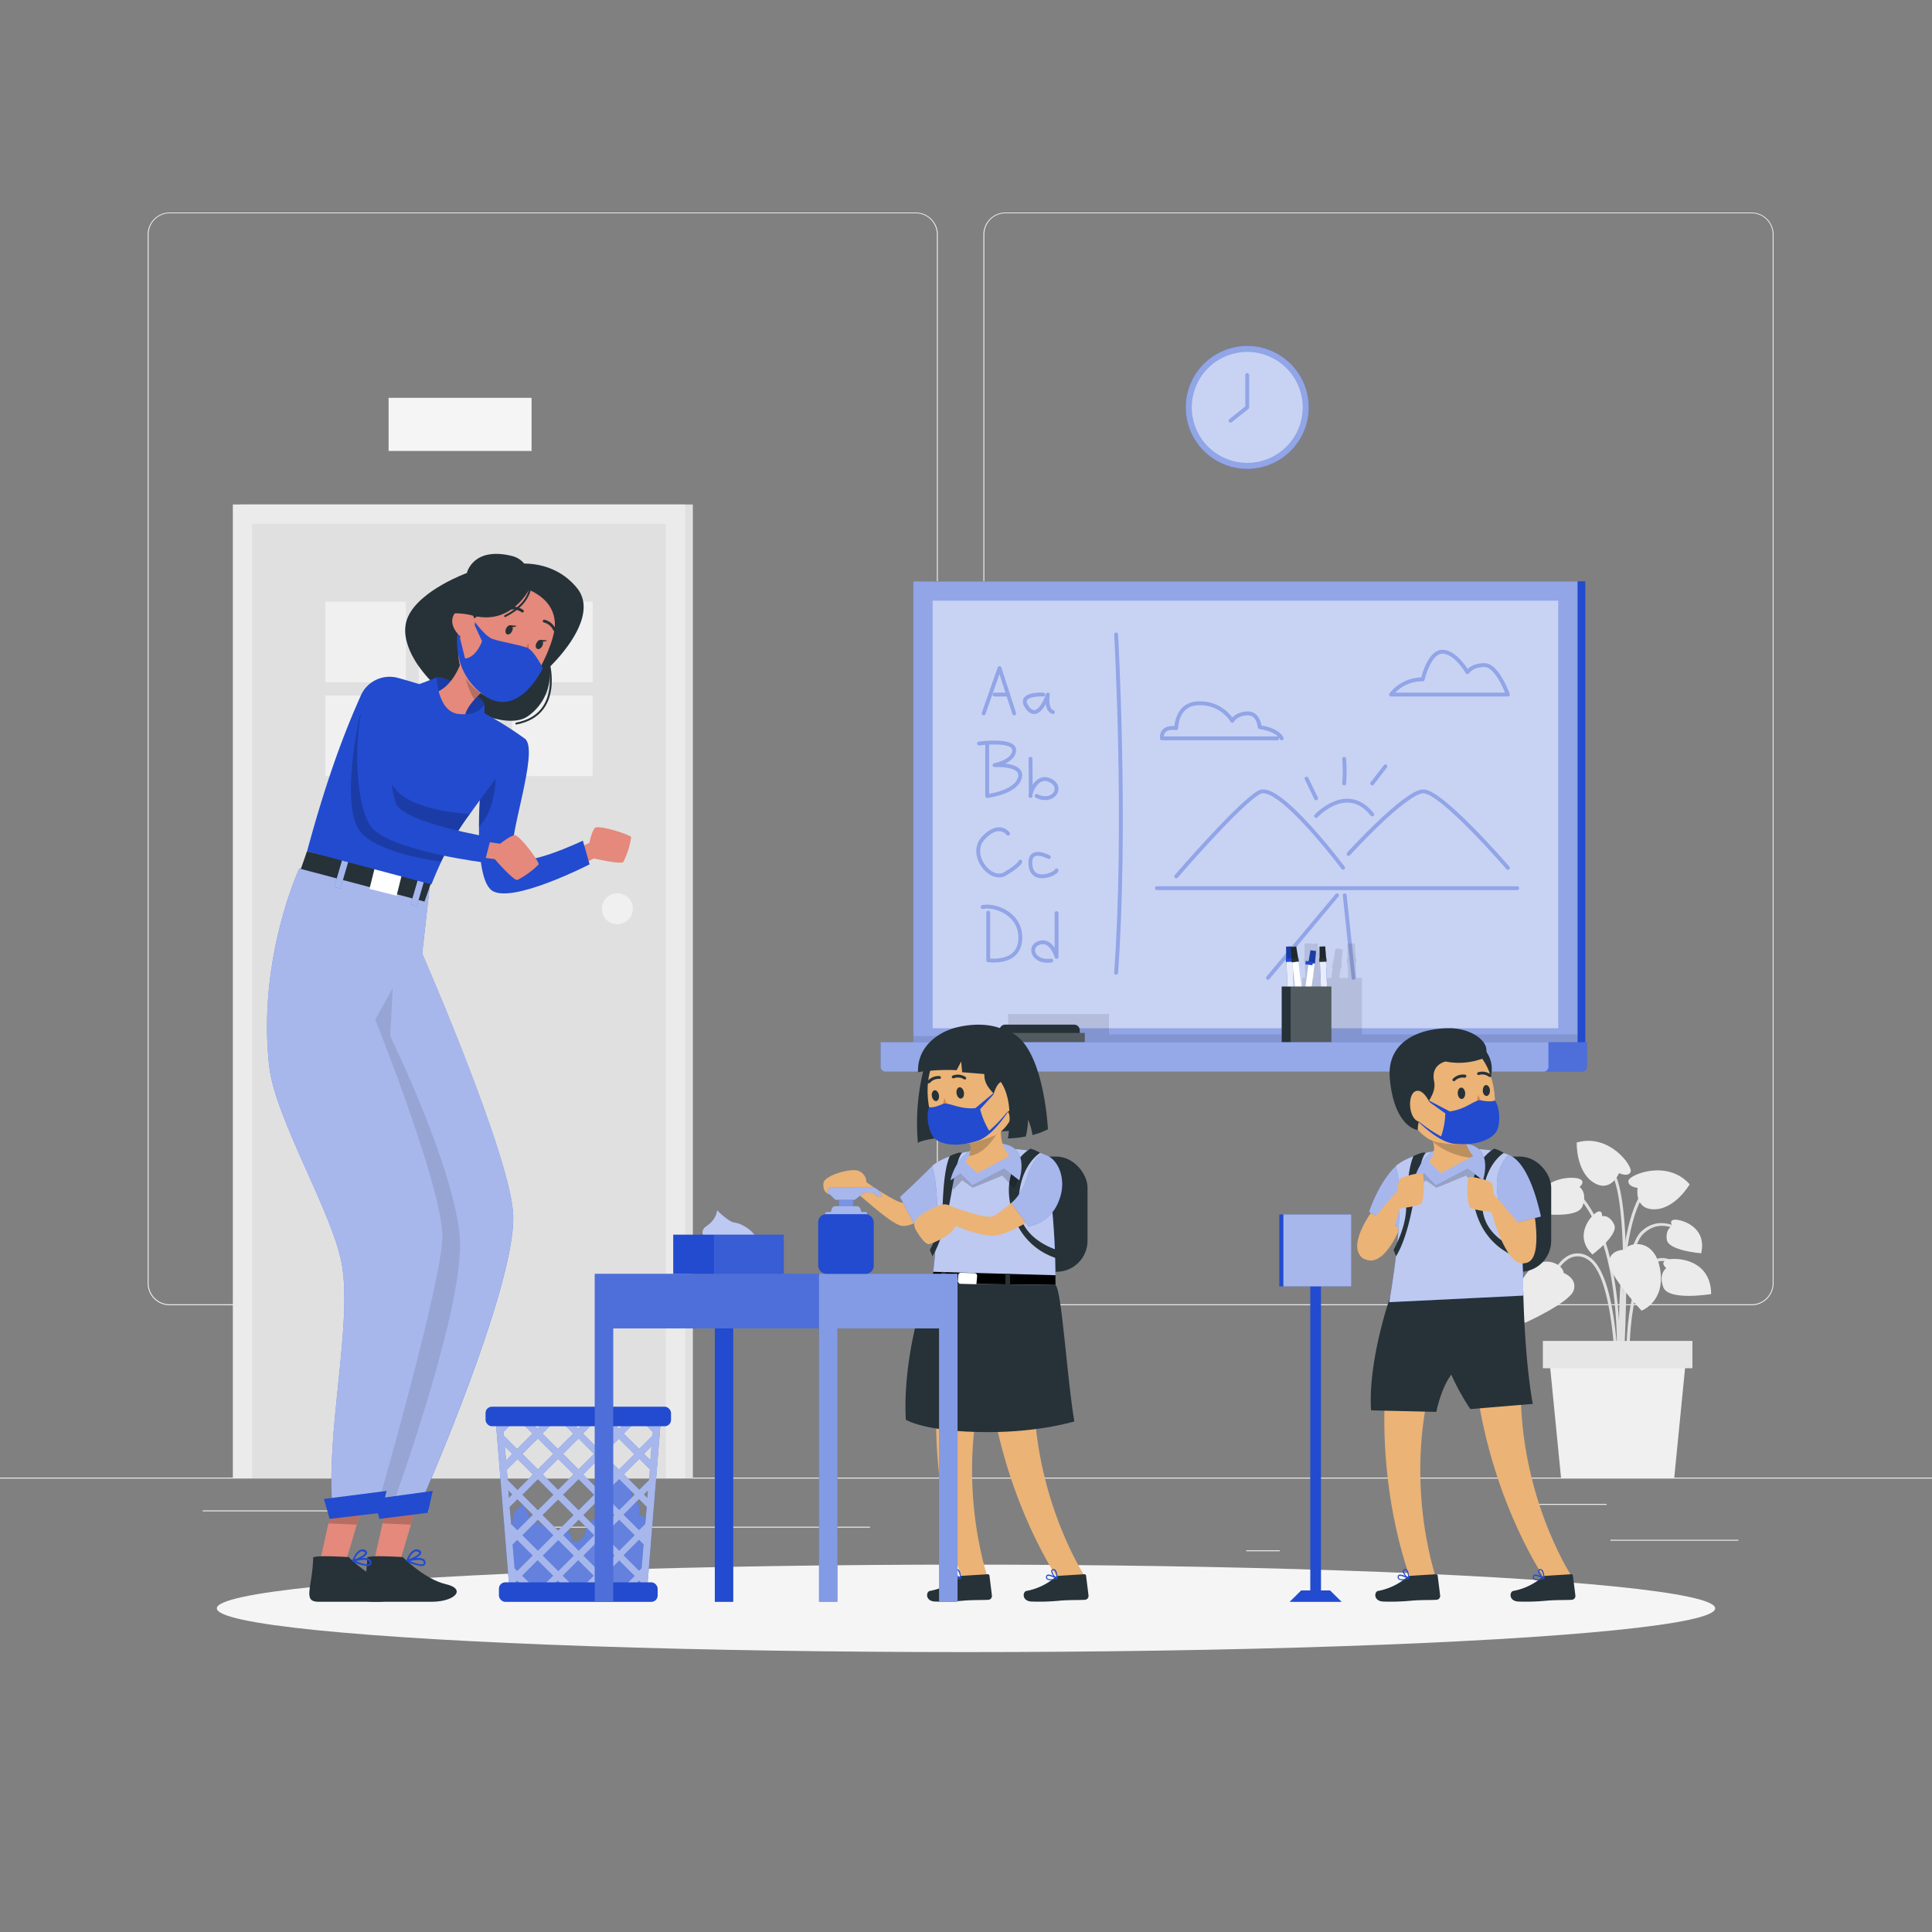 <svg xmlns="http://www.w3.org/2000/svg" xmlns:xlink="http://www.w3.org/1999/xlink" viewBox="0 0 500 500"><rect x="0" y="0" width="500" height="500" fill="#808080" stroke="none"/><defs><clipPath id="freepik--clip-path--inject-2"><path d="M152.59,223.69s-20.21,10.39-25.31,6.76c-2.78-2-3.37-10-3.32-16.9,0-5.67.5-10.53.5-10.53l4.52-4.7,6.87-7.13c3.93,2.94-4.93,26.79-3,30.42s18-4.05,18-4.05Z" style="fill:#224BCF"></path></clipPath></defs><g id="freepik--background-complete--inject-2"><rect y="382.4" width="500" height="0.25" style="fill:#ebebeb"></rect><rect x="416.78" y="398.49" width="33.12" height="0.25" style="fill:#ebebeb"></rect><rect x="322.53" y="401.21" width="8.69" height="0.25" style="fill:#ebebeb"></rect><rect x="396.59" y="389.21" width="19.19" height="0.25" style="fill:#ebebeb"></rect><rect x="52.46" y="390.89" width="43.19" height="0.25" style="fill:#ebebeb"></rect><rect x="104.56" y="390.89" width="6.33" height="0.25" style="fill:#ebebeb"></rect><rect x="131.47" y="395.11" width="93.68" height="0.25" style="fill:#ebebeb"></rect><path d="M237,337.8H43.91a5.71,5.71,0,0,1-5.7-5.71V60.66A5.71,5.71,0,0,1,43.91,55H237a5.71,5.71,0,0,1,5.71,5.71V332.09A5.71,5.71,0,0,1,237,337.8ZM43.91,55.2a5.46,5.46,0,0,0-5.45,5.46V332.09a5.46,5.46,0,0,0,5.45,5.46H237a5.47,5.47,0,0,0,5.46-5.46V60.66A5.47,5.47,0,0,0,237,55.2Z" style="fill:#ebebeb"></path><path d="M453.31,337.8H260.21a5.72,5.72,0,0,1-5.71-5.71V60.66A5.72,5.72,0,0,1,260.21,55h193.1A5.71,5.71,0,0,1,459,60.66V332.09A5.71,5.71,0,0,1,453.31,337.8ZM260.21,55.2a5.47,5.47,0,0,0-5.46,5.46V332.09a5.47,5.47,0,0,0,5.46,5.46h193.1a5.47,5.47,0,0,0,5.46-5.46V60.66a5.47,5.47,0,0,0-5.46-5.46Z" style="fill:#ebebeb"></path><rect x="100.57" y="102.96" width="37" height="13.75" style="fill:#f5f5f5"></rect><path d="M419.28,354.55c0-.3,1-30.4,5.93-35.16s10.22-.17,10.45,0l.49-.59c-.06-.05-6.23-5.09-11.48,0s-6.12,34.43-6.16,35.69Z" style="fill:#e0e0e0"></path><path d="M418.86,360.46c0-.36,3.35-36.13-9.72-51.12l-.58.5c12.85,14.75,9.57,50.19,9.54,50.55Z" style="fill:#e0e0e0"></path><path d="M419.34,356.68l.77-.05c0-.41-2.56-40.67,7-49.48l-.51-.57C416.76,315.64,419.23,355,419.34,356.68Z" style="fill:#e0e0e0"></path><path d="M418.1,356.66h.76c0-1.11-.31-27.19-7.72-31.44a5.25,5.25,0,0,0-4.8-.47c-4.48,1.85-6.7,9.83-6.79,10.17l.74.2c0-.08,2.21-7.95,6.34-9.66a4.51,4.51,0,0,1,4.12.42C417.79,329.9,418.09,356.39,418.1,356.66Z" style="fill:#e0e0e0"></path><path d="M421,356.68l.77-.05c0-.2-1.12-20.61,4.39-27.8,1.33-1.75,2.78-2.58,4.31-2.47,3.61.25,6.64,5.53,6.67,5.59l.66-.38c-.13-.23-3.25-5.69-7.27-6-1.8-.13-3.48.8-5,2.76C419.85,335.78,420.93,355.83,421,356.68Z" style="fill:#e0e0e0"></path><path d="M419.77,359.45c.15-2,3.6-48.58-2.47-56.79l-.61.45c5.9,8,2.36,55.8,2.32,56.28Z" style="fill:#e0e0e0"></path><path d="M404.69,329.46s3.64,1.35,2.56,4.52-12.6,8.38-12.6,8.38-4.83-4.42-.4-11.61S404.59,327.2,404.69,329.46Z" style="fill:#ebebeb"></path><path d="M420.52,323.43s-3.87-.16-4.1,3.18,8.41,12.59,8.41,12.59,6.15-2.22,4.83-10.57S421.49,321.37,420.52,323.43Z" style="fill:#ebebeb"></path><path d="M423.81,307.43s-2.59-.28-2.38-1.85,10.05-5.63,15.86.92c0,0-3.72,6.39-9.09,6.47S423.81,307.43,423.81,307.43Z" style="fill:#ebebeb"></path><path d="M419,303.6s2.34,1.14,3-.31-5.56-10.1-13.95-7.6c0,0-.23,7.38,4.29,10.3S419,303.6,419,303.6Z" style="fill:#ebebeb"></path><path d="M431.23,328.19s-1.78-1.44.14-2.14,11.38-.51,11.48,8.85c0,0-11,1.83-12.37-1.73S431.23,328.19,431.23,328.19Z" style="fill:#ebebeb"></path><path d="M408.79,307.19s1.78-1.44-.14-2.14-11.38-.5-11.48,8.86c0,0,11,1.83,12.37-1.74S408.79,307.19,408.79,307.19Z" style="fill:#ebebeb"></path><path d="M414.61,314.73s.15-1.75-1.26-1.06-6.34,6-1.23,11c0,0,6.87-5.09,5.63-7.74S414.61,314.73,414.61,314.73Z" style="fill:#ebebeb"></path><path d="M432.83,317.23s-1.07-1.4.49-1.57,8.57,1.69,6.94,8.69c0,0-8.53-.65-8.9-3.55S432.83,317.23,432.83,317.23Z" style="fill:#ebebeb"></path><polygon points="404.01 382.61 433.28 382.61 436.44 350.56 400.85 350.56 404.01 382.61" style="fill:#f0f0f0"></polygon><rect x="399.29" y="347.02" width="38.71" height="7.07" transform="translate(837.29 701.12) rotate(180)" style="fill:#e6e6e6"></rect><rect x="62.26" y="130.56" width="117.05" height="252.04" style="fill:#e0e0e0"></rect><rect x="60.26" y="130.56" width="117.05" height="252.04" style="fill:#ebebeb"></rect><rect x="65.26" y="135.56" width="107.05" height="247.04" style="fill:#e0e0e0"></rect><rect x="84.19" y="155.72" width="20.86" height="20.86" style="fill:#f0f0f0"></rect><rect x="108.35" y="155.72" width="20.86" height="20.86" style="fill:#f0f0f0"></rect><rect x="132.52" y="155.72" width="20.86" height="20.86" style="fill:#f0f0f0"></rect><rect x="84.19" y="179.98" width="20.86" height="20.86" style="fill:#f0f0f0"></rect><rect x="108.35" y="179.98" width="20.86" height="20.86" style="fill:#f0f0f0"></rect><rect x="132.52" y="179.98" width="20.86" height="20.86" style="fill:#f0f0f0"></rect><path d="M163.78,235.19a4,4,0,1,1-4-4A4,4,0,0,1,163.78,235.19Z" style="fill:#f0f0f0"></path></g><g id="freepik--Shadow--inject-2"><ellipse id="freepik--path--inject-2" cx="250" cy="416.24" rx="193.89" ry="11.32" style="fill:#f5f5f5"></ellipse></g><g id="freepik--white-board--inject-2"><circle cx="322.78" cy="105.43" r="15.92" transform="translate(-15.77 131.55) rotate(-22.5)" style="fill:#224BCF"></circle><circle cx="322.78" cy="105.43" r="15.92" transform="translate(-15.77 131.55) rotate(-22.5)" style="fill:#fff;opacity:0.5"></circle><path d="M318.47,109.37a.5.5,0,0,1-.4-.19.5.5,0,0,1,.08-.7l4.13-3.29V97.05a.51.51,0,0,1,.5-.5.5.5,0,0,1,.5.5v8.38a.53.53,0,0,1-.18.39l-4.32,3.44A.47.47,0,0,1,318.47,109.37Z" style="fill:#224BCF"></path><circle cx="322.78" cy="105.43" r="14.35" transform="translate(-15.77 131.55) rotate(-22.5)" style="fill:#fff;opacity:0.5"></circle><rect x="238.37" y="150.45" width="171.9" height="123.45" style="fill:#224BCF"></rect><rect x="236.37" y="150.45" width="171.91" height="123.45" style="fill:#224BCF"></rect><rect x="236.37" y="150.45" width="171.9" height="123.45" style="fill:#fff;opacity:0.5"></rect><polyline points="254.56 184.63 258.68 172.9 262.47 184.63" style="fill:none;stroke:#224BCF;stroke-linecap:round;stroke-linejoin:round"></polyline><line x1="257.39" y1="179.75" x2="260.89" y2="179.75" style="fill:none;stroke:#224BCF;stroke-linecap:round;stroke-linejoin:round"></line><path d="M270,179.75s-7-.39-4.09,3.43,5.28-3.44,5.28-3.44-.66,3.95,1.31,4.55" style="fill:none;stroke:#224BCF;stroke-linecap:round;stroke-linejoin:round"></path><path d="M255.48,192.41V206s7.26-.79,8.44-4.62-6.53-3.35-6.53-3.35,5.08-1,5.08-3.91-9.1-1.7-9.1-1.7" style="fill:none;stroke:#224BCF;stroke-linecap:round;stroke-linejoin:round"></path><path d="M266.69,196.38s.13,10.27,0,9.61,1.58-5.8,5.15-4,.65,6.13-3.57,4" style="fill:none;stroke:#224BCF;stroke-linecap:round;stroke-linejoin:round"></path><path d="M260.89,215.75s-2.24-3.17-6.33,1.05,1.71,11.61,5.54,9.36,3.95-3.16,3.95-3.16" style="fill:none;stroke:#224BCF;stroke-linecap:round;stroke-linejoin:round"></path><path d="M271.44,221.81s-5.29-2.9-4.75,2.11,6.77,2.11,6.75,1.32" style="fill:none;stroke:#224BCF;stroke-linecap:round;stroke-linejoin:round"></path><path d="M255.75,236.19v12.32s8,1.26,8.3-5.47-6.85-9-9.75-8.3" style="fill:none;stroke:#224BCF;stroke-linecap:round;stroke-linejoin:round"></path><path d="M273.44,236.32v11.33s-1.22-4.61-4.38-3.68-1.71,5.31,3,4.63" style="fill:none;stroke:#224BCF;stroke-linecap:round;stroke-linejoin:round"></path><path d="M288.85,164.19s2.77,49,0,87.56" style="fill:none;stroke:#224BCF;stroke-linecap:round;stroke-linejoin:round"></path><line x1="299.4" y1="229.86" x2="392.65" y2="229.86" style="fill:none;stroke:#224BCF;stroke-linecap:round;stroke-linejoin:round"></line><path d="M304.41,226.8S321,207.54,326,205s21.59,19.58,21.59,19.58" style="fill:none;stroke:#224BCF;stroke-linecap:round;stroke-linejoin:round"></path><path d="M349,221s14.57-16,19.28-16.2,21.95,19.79,21.95,19.79" style="fill:none;stroke:#224BCF;stroke-linecap:round;stroke-linejoin:round"></path><path d="M340.6,211.18s8-8.66,14.53-.4" style="fill:none;stroke:#224BCF;stroke-linecap:round;stroke-linejoin:round"></path><line x1="340.6" y1="206.6" x2="338.13" y2="201.49" style="fill:none;stroke:#224BCF;stroke-linecap:round;stroke-linejoin:round"></line><path d="M347.87,202.74a40.64,40.64,0,0,0,0-6.36" style="fill:none;stroke:#224BCF;stroke-linecap:round;stroke-linejoin:round"></path><line x1="355.13" y1="202.74" x2="358.54" y2="198.33" style="fill:none;stroke:#224BCF;stroke-linecap:round;stroke-linejoin:round"></line><path d="M360,179.75h30.23s-2.69-7.59-6-7.62-4.46,1.82-4.46,1.82-3.05-5.28-6.49-5.28-5.08,7.15-5.08,7.15A10.19,10.19,0,0,0,360,179.75Z" style="fill:none;stroke:#224BCF;stroke-linecap:round;stroke-linejoin:round"></path><path d="M330.52,191.09H300.71s-.52-3.17,3.7-2.64c0,0,0-6.54,6.06-6.43a9.76,9.76,0,0,1,8.44,4.53s.89-1.78,3.87-1.92,3.23,3.56,3.23,3.56,4.51.52,5.69,2.9" style="fill:none;stroke:#224BCF;stroke-linecap:round;stroke-linejoin:round"></path><line x1="346.02" y1="231.7" x2="328.14" y2="253.07" style="fill:none;stroke:#224BCF;stroke-linecap:round;stroke-linejoin:round"></line><line x1="348.01" y1="231.7" x2="350.29" y2="253.07" style="fill:none;stroke:#224BCF;stroke-linecap:round;stroke-linejoin:round"></line><rect x="266.99" y="129.83" width="110.66" height="161.91" transform="translate(533.1 -111.54) rotate(90)" style="fill:#fff;opacity:0.5"></rect><path d="M352.47,267.71V253.07H351l-.15-3.87H351l0-1.15h-.12l-.29-3.91-1.88.08,0,3.92h-.12l0,1.16h.19l.15,3.79h-2.32l.31-2.36.18,0,.15-1.14-.12,0,.37-3.9-1.86-.24-.64,3.86h-.12l-.15,1.14.18,0-.34,2.63h-2.47l-.48-3.9.18,0L341.7,248l-.12,0-.62-3.87-1.47.18,0-.2-1.87.08,0,3.92h-.12l0,1.16h.19l.15,3.79h-.8v14.64H287v-5.28H260.9v5.72H236.37v5.75h171.9v-6.19Zm-12.56-14.64-.09-2.24.28,2.24Z" style="opacity:0.1;isolation:isolate"></path><rect x="257.39" y="267.33" width="23.34" height="4.77" style="fill:#263238"></rect><path d="M260.12,265.18H278a1.44,1.44,0,0,1,1.44,1.44v3.62a0,0,0,0,1,0,0H258.68a0,0,0,0,1,0,0v-3.62A1.44,1.44,0,0,1,260.12,265.18Z" style="fill:#263238"></path><rect x="257.39" y="267.33" width="23.34" height="4.77" style="fill:#fff;opacity:0.2"></rect><rect x="333.23" y="248" width="1.58" height="15.82" transform="translate(-10.18 13.87) rotate(-2.34)" style="fill:#224BCF"></rect><rect x="333.23" y="248" width="1.58" height="15.82" transform="translate(-10.18 13.87) rotate(-2.34)" style="fill:#fff;opacity:0.9"></rect><polygon points="332.84 244.99 332.86 248.25 334.55 248.18 334.3 244.93 332.84 244.99" style="fill:#224BCF"></polygon><polygon points="332.84 244.99 332.86 248.25 334.55 248.18 334.3 244.93 332.84 244.99" style="opacity:0.2;isolation:isolate"></polygon><rect x="332.78" y="248.01" width="1.87" height="0.9" transform="translate(-9.87 13.84) rotate(-2.34)" style="fill:#224BCF"></rect><rect x="337.66" y="248.99" width="1.58" height="15.82" transform="translate(36.17 -41.72) rotate(7.45)" style="fill:#fff"></rect><polygon points="339.15 245.93 338.61 249.16 340.29 249.38 340.6 246.12 339.15 245.93" style="fill:#224BCF"></polygon><polygon points="339.15 245.93 338.61 249.16 340.29 249.38 340.6 246.12 339.15 245.93" style="opacity:0.2;isolation:isolate"></polygon><rect x="338.48" y="249.05" width="1.87" height="0.9" transform="matrix(0.99, 0.13, -0.13, 0.99, 35.21, -41.89)" style="fill:#224BCF"></rect><rect x="341.88" y="248" width="1.58" height="15.82" transform="translate(-10.13 14.16) rotate(-2.33)" style="fill:#224BCF"></rect><rect x="341.88" y="248" width="1.58" height="15.82" transform="translate(-10.13 14.16) rotate(-2.33)" style="fill:#fff;opacity:0.9"></rect><polygon points="341.49 244.99 341.51 248.25 343.21 248.18 342.96 244.93 341.49 244.99" style="fill:#263238"></polygon><polygon points="341.49 244.99 341.51 248.25 343.21 248.18 342.96 244.93 341.49 244.99" style="opacity:0.2;isolation:isolate"></polygon><rect x="341.43" y="248.01" width="1.87" height="0.9" transform="translate(-9.82 14.13) rotate(-2.33)" style="fill:#263238"></rect><rect x="335.3" y="248" width="1.58" height="15.82" transform="translate(-28.95 43.32) rotate(-7.07)" style="fill:#fff"></rect><polygon points="334.01 245.12 334.3 248.37 335.98 248.16 335.46 244.94 334.01 245.12" style="fill:#263238"></polygon><polygon points="334.01 245.12 334.3 248.37 335.98 248.16 335.46 244.94 334.01 245.12" style="opacity:0.2;isolation:isolate"></polygon><rect x="334.23" y="248.05" width="1.87" height="0.9" transform="translate(-28.04 43.15) rotate(-7.07)" style="fill:#263238"></rect><rect x="331.7" y="255.31" width="12.86" height="16.8" style="fill:#263238"></rect><rect x="334.01" y="255.31" width="10.55" height="16.8" style="fill:#fff;opacity:0.2"></rect><path d="M227.91,269.72H410.73a0,0,0,0,1,0,0v6.36a1.26,1.26,0,0,1-1.26,1.26H229.17a1.26,1.26,0,0,1-1.26-1.26v-6.36A0,0,0,0,1,227.91,269.72Z" style="fill:#224BCF"></path><path d="M227.91,269.72H410.73a0,0,0,0,1,0,0v6.36a1.26,1.26,0,0,1-1.26,1.26H229.17a1.26,1.26,0,0,1-1.26-1.26v-6.36A0,0,0,0,1,227.91,269.72Z" style="fill:#fff;opacity:0.2"></path><path d="M227.91,269.72H400.73a0,0,0,0,1,0,0v6.36a1.26,1.26,0,0,1-1.26,1.26H229.17a1.26,1.26,0,0,1-1.26-1.26v-6.36A0,0,0,0,1,227.91,269.72Z" style="fill:#fff;opacity:0.4"></path></g><g id="freepik--character-1--inject-2"><polygon points="103.72 403.42 96.96 403.42 99.03 394.07 100.95 385.49 109.42 384.19 106.41 394.37 103.72 403.42" style="fill:#e4897b"></polygon><polygon points="106.33 394.58 98.97 394.25 100.92 385.58 109.4 384.24 106.33 394.58" style="opacity:0.2;isolation:isolate"></polygon><polygon points="89.72 403.42 82.96 403.42 85.03 394.07 86.95 385.49 95.42 384.19 92.41 394.37 89.72 403.42" style="fill:#e4897b"></polygon><polygon points="92.33 394.58 84.97 394.25 86.92 385.58 95.4 384.24 92.33 394.58" style="opacity:0.2;isolation:isolate"></polygon><path d="M77.48,224.73s-.34.73-.89,2.08C74.05,233.1,67.07,253,69.68,276c1.54,13.62,16.6,38.14,18.84,51.49,2.61,15.56-4.22,43-2.47,63.08l10.76.94,3.24-2,9.22-1.37s24-54.58,23.56-73.45c-.34-14.82-23.56-67.95-23.56-67.95l2.21-19.64" style="fill:#224BCF"></path><path d="M109.27,388.1l-7.53,1.12-1.69.25-2.76,1.74-.48.3-10.76-.94c-1.75-20.11,5.08-47.52,2.47-63.08-2.24-13.35-17.3-37.87-18.84-51.49-2.61-23,4.37-42.9,6.91-49.19.55-1.35.89-2.08.89-2.08l34,2.33-2.21,19.64s23.22,53.13,23.56,67.95C133.27,333.52,109.27,388.1,109.27,388.1Z" style="fill:#fff;opacity:0.6;isolation:isolate"></path><path d="M101.74,389.22l-1.69.25-2.76,1.74c1.76-6.13,16.92-59.2,17.19-70.88.3-12.41-17.36-56.45-17.36-56.45l4.53-8.18L101,268.15s16.71,34.25,18,52.18C120.27,337.52,103.14,385.35,101.74,389.22Z" style="opacity:0.1;isolation:isolate"></path><path d="M95.05,403.13c0-.75,9.18-.16,9.18-.16s5.64,5.73,11.12,7,2.41,4.57-3.71,4.57H96.5C92.16,414.56,94.87,410.86,95.05,403.13Z" style="fill:#263238"></path><path d="M105.26,404.15a.16.16,0,0,1-.08-.06h0a.16.16,0,0,1,0-.07h0a.14.14,0,0,1,0-.07h0a.31.31,0,0,1,0-.1c0-.11.81-2.23,2.05-2.75a1.39,1.39,0,0,1,1.18,0c.42.19.62.45.61.77,0,.48-.69,1-1.43,1.36a3.78,3.78,0,0,1,2,.22,1,1,0,0,1,.49.62.88.88,0,0,1-.22,1,1.24,1.24,0,0,1-.81.22A11.42,11.42,0,0,1,105.26,404.15Zm.84-.15c1.35.57,3,1.07,3.46.72,0,0,.15-.13.06-.49a.52.52,0,0,0-.27-.32,2.34,2.34,0,0,0-1.08-.2A10.14,10.14,0,0,0,106.1,404Zm1.26-2.45a4.06,4.06,0,0,0-1.57,2c1.36-.52,2.67-1.23,2.69-1.64,0-.13-.2-.25-.32-.31a1.17,1.17,0,0,0-.43-.1A1,1,0,0,0,107.36,401.55Z" style="fill:#224BCF"></path><polygon points="96.81 387.93 111.99 385.85 110.72 391.51 98.19 393.08 96.81 387.93" style="fill:#224BCF"></polygon><path d="M81.05,403.13c0-.75,9.18-.16,9.18-.16s5.64,5.73,11.12,7,2.41,4.57-3.71,4.57H82.5C78.16,414.56,80.87,410.86,81.05,403.13Z" style="fill:#263238"></path><path d="M91.26,404.15a.16.16,0,0,1-.08-.06h0a.16.16,0,0,1,0-.07h0a.14.14,0,0,1,0-.07h0a.31.31,0,0,1,0-.1c0-.11.81-2.23,2.05-2.75a1.39,1.39,0,0,1,1.18,0c.42.19.62.45.61.77,0,.48-.69,1-1.43,1.36a3.78,3.78,0,0,1,2,.22,1,1,0,0,1,.49.62.88.88,0,0,1-.22,1,1.24,1.24,0,0,1-.81.22A11.42,11.42,0,0,1,91.26,404.15Zm.84-.15c1.35.57,3,1.07,3.46.72,0,0,.15-.13.06-.49a.52.52,0,0,0-.27-.32,2.34,2.34,0,0,0-1.08-.2A10.14,10.14,0,0,0,92.1,404Zm1.26-2.45a4.06,4.06,0,0,0-1.57,2c1.36-.52,2.67-1.23,2.69-1.64,0-.13-.2-.25-.32-.31a1.17,1.17,0,0,0-.43-.1A1,1,0,0,0,93.36,401.55Z" style="fill:#224BCF"></path><polygon points="83.83 387.93 100.05 385.85 98.69 391.51 85.31 393.08 83.83 387.93" style="fill:#224BCF"></polygon><path d="M144.39,222.19l8.14-4.06s.54-2.86,1.4-3.83,9.29,1.74,9.42,2.37a22,22,0,0,1-2,6.37c-.63.79-7.66-.88-7.66-.88l-7.29,3.76Z" style="fill:#e4897b"></path><path d="M152.59,223.69s-20.21,10.39-25.31,6.76c-2.78-2-3.37-10-3.32-16.9,0-5.67.5-10.53.5-10.53l4.52-4.7,6.87-7.13c3.93,2.94-4.93,26.79-3,30.42s18-4.05,18-4.05Z" style="fill:#224BCF"></path><g style="clip-path:url(#freepik--clip-path--inject-2)"><path d="M123.64,214.22c0-5.32.47-9.88.47-9.88l4.25-4.41C128.33,203,127.8,210.58,123.64,214.22Z" style="opacity:0.2;isolation:isolate"></path></g><path d="M133.41,146s9.56-1.66,15.93,6.2-7.16,20.47-7.16,20.47a13.28,13.28,0,0,1-5.51,12.65c-6.95,5-27.13-6.39-29.81-16.46s14.5-19.42,19.34-18.61S133.41,146,133.41,146Z" style="fill:#263238"></path><path d="M142,171.54s3.77,13.41-8.37,15.71" style="fill:none;stroke:#263238;stroke-linecap:round;stroke-linejoin:round;stroke-width:0.5px"></path><path d="M120.31,217l9.13,1.36s2.39-1.94,3.67-2.21,6.57,7,6.29,7.58a22.32,22.32,0,0,1-5.48,4c-1,.26-5.88-5.38-5.88-5.38l-8.25-1.11Z" style="fill:#e4897b"></path><polygon points="79.45 220.31 77.86 224.88 109.86 233.33 111.74 227.94 79.45 220.31" style="fill:#263238"></polygon><rect x="87.63" y="221.58" width="1.64" height="8.35" transform="translate(66.77 -15.74) rotate(16.26)" style="fill:#224BCF"></rect><rect x="96.16" y="225.52" width="7.24" height="5.49" transform="translate(58.5 -17.41) rotate(14.07)" style="fill:#fff"></rect><rect x="107.4" y="226.11" width="1.64" height="8.35" transform="translate(68.87 -21.1) rotate(16.27)" style="fill:#224BCF"></rect><rect x="87.63" y="221.58" width="1.64" height="8.35" transform="translate(66.77 -15.74) rotate(16.26)" style="fill:#fff;opacity:0.6;isolation:isolate"></rect><rect x="107.4" y="226.11" width="1.64" height="8.35" transform="translate(68.87 -21.1) rotate(16.27)" style="fill:#fff;opacity:0.6;isolation:isolate"></rect><path d="M136,191.29q-2.08,2.7-3.87,5.13c-4.66,6.24-8,10.67-10.52,14.24a73.55,73.55,0,0,0-7.4,12.31c-.83,1.75-1.65,3.67-2.56,5.92l-32.18-8.58c6.07-22.48,11.25-34.28,13.85-40.16a1.54,1.54,0,0,1,.08-.19,8.14,8.14,0,0,1,9.54-4.53c2.31.63,5,1.41,7.52,2.26A107,107,0,0,1,124,183.84,97.83,97.83,0,0,1,136,191.29Z" style="fill:#224BCF"></path><path d="M107.54,177.5s3.49-1.35,5.44-2.15,12.34,5,12.36,6.93-3,7.1-3,7.1S113.06,187.74,107.54,177.5Z" style="fill:#224BCF"></path><path d="M107.54,177.5s3.49-1.35,5.44-2.15,12.34,5,12.36,6.93-3,7.1-3,7.1S113.06,187.74,107.54,177.5Z" style="opacity:0.2;isolation:isolate"></path><path d="M115.2,190.14c-5.41-6.16-5-10.38-5-10.38,7.09-.24,9.45-9.41,9.45-9.41l6.14,7.85a28.63,28.63,0,0,0-3,2.84c-4,4.41-2,6.23-2,6.23C120,190.82,115.2,190.14,115.2,190.14Z" style="fill:#e4897b"></path><path d="M125.84,178.2a28.63,28.63,0,0,0-3,2.84c-2.82-3.95-3.13-10.69-3.13-10.69Z" style="opacity:0.2;isolation:isolate"></path><path d="M137.2,152.09c7.53,4,7.8,9.33,4.22,17.37-4.47,10.06-10.29,15.8-18.59,8.72C111.55,168.56,124.71,145.44,137.2,152.09Z" style="fill:#e4897b"></path><path d="M136.78,166.45a18.21,18.21,0,0,0,.53,4.29,2.34,2.34,0,0,1-2.44-.21Z" style="fill:#de5753"></path><path d="M132.51,163.38c-.32.63-.91,1-1.33.76s-.5-.89-.18-1.52.9-1,1.32-.75S132.82,162.76,132.51,163.38Z" style="fill:#263238"></path><path d="M132.13,161.81l1.63.15S132.51,162.77,132.13,161.81Z" style="fill:#263238"></path><path d="M140.35,167.17c-.31.62-.91,1-1.33.75s-.5-.89-.18-1.51.91-1,1.32-.76S140.66,166.54,140.35,167.17Z" style="fill:#263238"></path><path d="M140,165.6l1.62.15S140.35,166.55,140,165.6Z" style="fill:#263238"></path><path d="M135.2,158.15a4.44,4.44,0,0,0-3.87-.6" style="fill:none;stroke:#263238;stroke-linecap:round;stroke-linejoin:round;stroke-width:0.725px"></path><path d="M140.84,160.74a4,4,0,0,1,2.67,2.22" style="fill:none;stroke:#263238;stroke-linecap:round;stroke-linejoin:round;stroke-width:0.725px"></path><path d="M122.23,160.39s6.81-4.31,8.82-9.36c0,0,18.15,1.85,10.82,17.37,0,0,8.62-12.66-4.16-19.85s-22.79,11.76-19.12,21C118.59,169.51,118,163.1,122.23,160.39Z" style="fill:#263238"></path><path d="M137.23,150.45s1.16,5.12-6.51,9" style="fill:none;stroke:#263238;stroke-linecap:round;stroke-linejoin:round;stroke-width:0.5px"></path><path d="M121.71,159.35l3.05,6.6s-1.44,4.18-4.4,4.48L118.52,163s-2.22,10.51,6.71,16.93,15.26-7,15.26-7-2.19-4.47-4-5.25-6.83-1.54-9.05-2.33S121.71,159.35,121.71,159.35Z" style="fill:#224BCF"></path><path d="M122.61,162.63a3.73,3.73,0,0,0-2-4.9c-2.46-1-6.13,3.2-.94,7.44C120.46,165.78,121.37,165.22,122.61,162.63Z" style="fill:#e4897b"></path><path d="M137.2,152.09s-4.6,9.87-14.74,7.24c-12.26-3.18-19.62,6.8-12.39,15.26,0,0-7.62-8.19-4.43-15.07s15.18-11.23,15.18-11.23,1.53-6.85,11.58-4.43C138.06,145.22,137.2,152.09,137.2,152.09Z" style="fill:#263238"></path><path d="M113,175.35s.23,8.83,5.68,9.43,6.68-2.5,6.68-2.5l.07,7.48s-2,7.08-10.93,1.74-6.94-14-6.94-14Z" style="fill:#224BCF"></path><path d="M121.58,210.66a73.55,73.55,0,0,0-7.4,12.31c-5.72-.78-16.49-2.85-20.7-7.46-5.84-6.43-.27-30.59-.27-30.59L97.88,187s-.31,13.45,5.59,18.42C108.27,209.47,118.09,210.44,121.58,210.66Z" style="opacity:0.2;isolation:isolate"></path><path d="M97.12,177c-6,3.28-6.4,32.64-.22,37.9,6.63,5.66,28.5,8.33,28.5,8.33l1.7-6.5s-22.4-3.68-24.57-8.72-2.27-22.67-1.58-26.28S100.1,175.38,97.12,177Z" style="fill:#224BCF"></path></g><g id="freepik--character-3--inject-2"><g id="freepik--group--inject-2"><path d="M355.57,312.77s-8,10.41-2.26,13.12,10.45-11.66,10.45-11.66Z" style="fill:#ebb376"></path><path d="M361.21,301.78c-4.55,4.37-6.92,11.88-6.92,11.88l9.69,4.95V302.9Z" style="fill:#224BCF"></path><path d="M361.21,301.78c-4.55,4.37-6.92,11.88-6.92,11.88l9.69,4.95V302.9Z" style="fill:#fff;opacity:0.6;isolation:isolate"></path><rect x="368.7" y="299.32" width="32.75" height="29.82" rx="8.04" style="fill:#263238"></rect><path d="M382.09,359c4.32,30.94,18.34,50.59,18.34,50.59l6.17-1.89s-14.37-22-12.94-52.24Z" style="fill:#ebb376"></path><path d="M358.64,357.24c-2.38,31.15,7.13,53.34,7.13,53.34l6.43-.53s-9.34-24.59-1.49-53.8Z" style="fill:#ebb376"></path><path d="M365.06,407.82l6.55-.41a.42.42,0,0,1,.46.36h0l.64,5.17a1,1,0,0,1-.95,1.09c-2.29.11-3.39,0-6.27.2a54.54,54.54,0,0,1-7.69.24c-2.44-.23-2.14-2.64-1.09-2.75a16.05,16.05,0,0,0,7.37-3.52A1.69,1.69,0,0,1,365.06,407.82Z" style="fill:#263238"></path><path d="M361.94,408.72a.73.73,0,0,1-.21-.75.52.52,0,0,1,.29-.41c.7-.32,2.42.71,2.62.82a.2.2,0,0,1,.06.14.14.14,0,0,1-.1.11,7.38,7.38,0,0,1-1.54.31A1.57,1.57,0,0,1,361.94,408.72Zm.2-.88a.24.24,0,0,0-.15.2.5.5,0,0,0,.13.47c.29.26,1.06.24,2.09,0-.7-.39-1.7-.82-2.07-.64Z" style="fill:#224BCF"></path><path d="M364.5,408.64c-.6-.3-1.55-1.47-1.46-2.11a.54.54,0,0,1,.47-.45.74.74,0,0,1,.59.16c.62.53.59,2.24.6,2.29a.19.19,0,0,1-.07.11.07.07,0,0,1-.06,0A.06.06,0,0,1,364.5,408.64Zm-.94-2.27c-.19,0-.24.14-.25.22a2.89,2.89,0,0,0,1.11,1.7,3,3,0,0,0-.5-1.82.39.39,0,0,0-.29-.11Z" style="fill:#224BCF"></path><path d="M400.06,407.82l6.55-.41a.42.42,0,0,1,.46.36h0l.64,5.17a1,1,0,0,1-.95,1.09c-2.29.11-3.39,0-6.27.2a54.54,54.54,0,0,1-7.69.24c-2.44-.23-2.14-2.64-1.09-2.75a16.05,16.05,0,0,0,7.37-3.52A1.69,1.69,0,0,1,400.06,407.82Z" style="fill:#263238"></path><path d="M396.94,408.72a.73.73,0,0,1-.21-.75.52.52,0,0,1,.29-.41c.7-.32,2.42.71,2.62.82a.2.2,0,0,1,.06.14.14.14,0,0,1-.1.11,7.38,7.38,0,0,1-1.54.31A1.57,1.57,0,0,1,396.94,408.72Zm.2-.88a.24.24,0,0,0-.15.2.5.5,0,0,0,.13.47c.29.26,1.06.24,2.09,0-.7-.39-1.7-.82-2.07-.64Z" style="fill:#224BCF"></path><path d="M399.5,408.64c-.6-.3-1.55-1.47-1.46-2.11a.54.54,0,0,1,.47-.45.74.74,0,0,1,.59.16c.62.53.59,2.24.6,2.29a.19.19,0,0,1-.07.11.07.07,0,0,1-.06,0A.06.06,0,0,1,399.5,408.64Zm-.94-2.27c-.19,0-.24.14-.25.22a2.89,2.89,0,0,0,1.11,1.7,3,3,0,0,0-.5-1.82.39.39,0,0,0-.29-.11Z" style="fill:#224BCF"></path><path d="M359.73,335.79S354,352.18,354.83,365l16.89.39s1.15-6,3.87-9.63a61.5,61.5,0,0,0,4.93,8.91l16.17-1.34s-2-9.62-2.48-29.21Z" style="fill:#263238"></path><path d="M359.53,337s4.71-25.68,1.68-35.22c0,0,3.13-3.44,13.65-4.31s15.57,1.37,15.57,1.37,4.08,18.56,3.76,36.46Z" style="fill:#224BCF"></path><path d="M359.53,337s4.71-25.68,1.68-35.22c0,0,3.13-3.44,13.65-4.31s15.57,1.37,15.57,1.37,4.08,18.56,3.76,36.46Z" style="fill:#fff;opacity:0.7;isolation:isolate"></path><path d="M386.71,297.27s-7.92,4.12-4.95,15.65S394.89,326,394.89,326l.43-2s-11.74-2.35-11.71-12.4,5.58-13.23,5.58-13.23A10.07,10.07,0,0,0,386.71,297.27Z" style="fill:#263238"></path><path d="M369,298.35c-2.52,2.46-2.68,18.43-7.69,26.76l-.67-1.65s3.07-5.25,3.27-10.54.54-10.61,1.9-13.74a14.35,14.35,0,0,1,2.18-.83A2.17,2.17,0,0,1,369,298.35Z" style="fill:#263238"></path><path d="M366.59,308s-.78-9.66,10.62-10.14c11.15-.47,5.19,9.67,5.19,9.67l-3-3.28-7.65,3.15L369,305.47Z" style="opacity:0.2;isolation:isolate"></path><path d="M366,305.46s1.61-9.26,11.42-9.58,6.36,9.57,6.36,9.57l-3.93-3-8.26,4.35-3-3.05Z" style="fill:#224BCF"></path><path d="M366,305.46s1.61-9.26,11.42-9.58,6.36,9.57,6.36,9.57l-3.93-3-8.26,4.35-3-3.05Z" style="fill:#fff;opacity:0.6;isolation:isolate"></path><path d="M381.28,299.16l-.82.44-7.55,4-3.1-3a5.79,5.79,0,0,0,.93-1.45,4.76,4.76,0,0,0,.08-3.68,7.86,7.86,0,0,0-1.86-2.79l3.47-1.3,7.63-2.86C377.18,295.18,381.28,299.16,381.28,299.16Z" style="fill:#ebb376"></path><path d="M381.28,299.16l-.82.44a18.24,18.24,0,0,1-9.64-4.1,7.86,7.86,0,0,0-1.86-2.79l3.47-1.3,7.63-2.86C377.18,295.18,381.28,299.16,381.28,299.16Z" style="opacity:0.2;isolation:isolate"></path><path d="M382.54,269.72s8.41,6.69-.7,14.24C371.55,292.48,382.54,269.72,382.54,269.72Z" style="fill:#263238"></path><path d="M362.6,281.35c.56,6.4,4.29,13.43,9.62,14.31,9.78,1.6,13.56-.33,14.51-7.58.9-6.53-1.58-16.78-9.67-18.55S361.82,272.48,362.6,281.35Z" style="fill:#ebb376"></path><path d="M383.58,274a17.69,17.69,0,0,1-9.44.72s-3.89.7-3,5.08-4.14,6.84-4.24,12.66c0,0-6.08-.64-7.22-13.36-.84-9.26,7.16-13,15.43-13C382.07,266.14,387,271.05,383.58,274Z" style="fill:#263238"></path><path d="M377.26,283c.05.81.52,1.46,1.05,1.42s.92-.72.88-1.53-.52-1.45-1.05-1.42S377.22,282.15,377.26,283Z" style="fill:#263238"></path><path d="M383.75,282.28c0,.77.49,1.39,1,1.35s.88-.68.84-1.46-.5-1.38-1-1.36S383.71,281.5,383.75,282.28Z" style="fill:#263238"></path><path d="M379.37,278.74a.39.39,0,0,0,.12-.19.37.37,0,0,0-.32-.42A3.64,3.64,0,0,0,376,279.2a.37.37,0,0,0,0,.52h0a.4.4,0,0,0,.52,0h0a2.84,2.84,0,0,1,2.54-.8A.38.38,0,0,0,379.37,278.74Z" style="fill:#263238"></path><path d="M385.71,278.72a.45.45,0,0,0,.19-.11.38.38,0,0,0-.08-.52,3.62,3.62,0,0,0-3.3-.58.37.37,0,0,0-.21.48h0a.38.38,0,0,0,.47.21h0a2.87,2.87,0,0,1,2.62.51A.37.37,0,0,0,385.71,278.72Z" style="fill:#263238"></path><path d="M382.53,283.29l-.66,3.5a4.44,4.44,0,0,0,2.59-.28A10.42,10.42,0,0,1,382.53,283.29Z" style="fill:#d58745"></path><path d="M386.9,284.77s-.75.57-3.7,0c-1.4-.29-3.74,2.31-8,2.86l-7.06-3.69,5.91,4.21a20.05,20.05,0,0,1-1.1,5.95,36.31,36.31,0,0,1-7-4.93s5.86,6.46,10.56,6.86c8.62.72,10.75-3.17,10.75-3.17C388.3,291.09,388.33,287.1,386.9,284.77Z" style="fill:#224BCF"></path><path d="M369.88,285.12s-1.82-3.88-3.81-2.57-1.37,7.86,1.65,7.76S371.32,287.19,369.88,285.12Z" style="fill:#ebb376"></path><path d="M354.24,316.87c1.54-2,7.54-8.88,7.54-8.88s-.06-2.17.5-2.84,5.4-1.86,5.88-1.38.57,7.1-.48,7.81-5.4,1.14-5.4,1.14-3.57,13.42-8,13.31S351.85,320,354.24,316.87Z" style="fill:#ebb376"></path><path d="M396.65,311.65s2.91,13.59-1.33,15.07S391,312.28,391,312.28Z" style="fill:#ebb376"></path><path d="M390.43,298.84c4.7,1.87,7.27,11,8.36,16l-9.39,2.3a32.57,32.57,0,0,1-2-10.32A11.23,11.23,0,0,1,390.43,298.84Z" style="fill:#224BCF"></path><path d="M390.43,298.84c4.7,1.87,7.27,11,8.36,16l-9.39,2.3a32.57,32.57,0,0,1-2-10.32A11.23,11.23,0,0,1,390.43,298.84Z" style="fill:#fff;opacity:0.6;isolation:isolate"></path><path d="M394,317.83c-1.53-2-7.53-8.88-7.53-8.88s.05-2.17-.5-2.84-5.41-1.87-5.89-1.38-.57,7.1.48,7.81,5.41,1.13,5.41,1.13,3.57,13.42,8,13.31S396.42,321,394,317.83Z" style="fill:#ebb376"></path></g></g><g id="freepik--Divider--inject-2"><polygon points="344.22 411.6 341.87 411.6 341.87 331.22 339.1 331.22 339.1 411.6 336.75 411.6 333.75 414.56 339.1 414.56 341.87 414.56 347.22 414.56 344.22 411.6" style="fill:#224BCF"></polygon><rect x="331.09" y="314.3" width="18.62" height="18.62" style="fill:#224BCF"></rect><rect x="332.14" y="314.3" width="17.57" height="18.62" style="fill:#fff;opacity:0.6;isolation:isolate"></rect></g><g id="freepik--character-2--inject-2"><g id="freepik--group--inject-2"><path d="M240.63,305.57s-4.89,6.2-7.28,5.66-9.12-5.27-9.12-5.27a3.15,3.15,0,0,0-1.8-2.83c-1.94-1.08-9.11,1.09-9.31,3s.25,4.67,8.18,2.43c.53-.15,8.55,7.73,11.78,8.62s10-4.69,10-4.69Z" style="fill:#ebb376"></path><path d="M239.33,275.62a57.3,57.3,0,0,0-1.77,20.25s-1.05-1.52,26.05-3.37c0,0,1.94-19.78-8.49-20.84S239.33,275.62,239.33,275.62Z" style="fill:#263238"></path><rect x="248.7" y="299.32" width="32.75" height="29.82" rx="8.04" style="fill:#263238"></rect><path d="M241.21,301.78s-3.89,3.94-8.31,8l4,7.55s9.8-.9,8.87-7.08S241.21,301.78,241.21,301.78Z" style="fill:#224BCF"></path><path d="M241.21,301.78s-3.89,3.94-8.31,8l4,7.55s9.8-.9,8.87-7.08S241.21,301.78,241.21,301.78Z" style="fill:#fff;opacity:0.6;isolation:isolate"></path><path d="M256.09,359c4.32,30.94,18.34,50.59,18.34,50.59l6.17-1.89s-14.37-22-12.94-52.24Z" style="fill:#ebb376"></path><path d="M242.64,357.24c-2.38,31.15,7.13,53.34,7.13,53.34l6.43-.53s-9.34-24.59-1.49-53.8Z" style="fill:#ebb376"></path><path d="M249.06,407.82l6.55-.41a.42.42,0,0,1,.46.36h0l.64,5.17a1,1,0,0,1-.95,1.09c-2.29.11-3.39,0-6.27.2a54.54,54.54,0,0,1-7.69.24c-2.44-.23-2.14-2.64-1.09-2.75a16.05,16.05,0,0,0,7.37-3.52A1.69,1.69,0,0,1,249.06,407.82Z" style="fill:#263238"></path><path d="M245.94,408.72a.73.73,0,0,1-.21-.75.52.52,0,0,1,.29-.41c.7-.32,2.42.71,2.62.82a.2.2,0,0,1,.06.14.14.14,0,0,1-.1.11,7.38,7.38,0,0,1-1.54.31A1.57,1.57,0,0,1,245.94,408.72Zm.2-.88a.24.24,0,0,0-.15.2.5.5,0,0,0,.13.47c.29.26,1.06.24,2.09,0-.7-.39-1.7-.82-2.07-.64Z" style="fill:#224BCF"></path><path d="M248.5,408.64c-.6-.3-1.55-1.47-1.46-2.11a.54.54,0,0,1,.47-.45.74.74,0,0,1,.59.16c.62.53.59,2.24.6,2.29a.19.19,0,0,1-.07.11.07.07,0,0,1-.06,0A.06.06,0,0,1,248.5,408.64Zm-.94-2.27c-.19,0-.24.14-.25.22a2.89,2.89,0,0,0,1.11,1.7,3,3,0,0,0-.5-1.82.39.39,0,0,0-.29-.11Z" style="fill:#224BCF"></path><path d="M274.06,407.82l6.55-.41a.42.42,0,0,1,.46.36h0l.64,5.17a1,1,0,0,1-.95,1.09c-2.29.11-3.39,0-6.27.2a54.54,54.54,0,0,1-7.69.24c-2.44-.23-2.14-2.64-1.09-2.75a16.05,16.05,0,0,0,7.37-3.52A1.69,1.69,0,0,1,274.06,407.82Z" style="fill:#263238"></path><path d="M270.94,408.72a.73.73,0,0,1-.21-.75.52.52,0,0,1,.29-.41c.7-.32,2.42.71,2.62.82a.2.2,0,0,1,.06.14.14.14,0,0,1-.1.11,7.38,7.38,0,0,1-1.54.31A1.57,1.57,0,0,1,270.94,408.72Zm.2-.88a.24.24,0,0,0-.15.2.5.5,0,0,0,.13.47c.29.26,1.06.24,2.09,0-.7-.39-1.7-.82-2.07-.64Z" style="fill:#224BCF"></path><path d="M273.5,408.64c-.6-.3-1.55-1.47-1.46-2.11a.54.54,0,0,1,.47-.45.74.74,0,0,1,.59.16c.62.53.59,2.24.6,2.29a.19.19,0,0,1-.07.11.07.07,0,0,1-.06,0A.06.06,0,0,1,273.5,408.64Zm-.94-2.27c-.19,0-.24.14-.25.22a2.89,2.89,0,0,0,1.11,1.7,3,3,0,0,0-.5-1.82.39.39,0,0,0-.29-.11Z" style="fill:#224BCF"></path><path d="M241.12,332.16s3.12-20.84.09-30.38c0,0,3.13-3.44,13.65-4.31s15.57,1.37,15.57,1.37a192.66,192.66,0,0,1,2.71,34.21Z" style="fill:#224BCF"></path><path d="M241.12,332.16s3.12-20.84.09-30.38c0,0,3.13-3.44,13.65-4.31s15.57,1.37,15.57,1.37a192.66,192.66,0,0,1,2.71,34.21Z" style="fill:#fff;opacity:0.7;isolation:isolate"></path><path d="M266.71,297.27s-7.92,4.12-4.95,15.65S274.89,326,274.89,326l.43-2s-11.74-2.35-11.71-12.4,5.58-13.23,5.58-13.23A10.07,10.07,0,0,0,266.71,297.27Z" style="fill:#263238"></path><path d="M249,298.35c-2.52,2.46-2.68,18.43-7.69,26.76l-.67-1.65s3.07-5.25,3.27-10.54.54-10.61,1.9-13.74a14.35,14.35,0,0,1,2.18-.83A2.17,2.17,0,0,1,249,298.35Z" style="fill:#263238"></path><path d="M246.59,308s-.78-9.66,10.62-10.14c11.15-.47,5.19,9.67,5.19,9.67l-3-3.28-7.65,3.15L249,305.47Z" style="opacity:0.2;isolation:isolate"></path><path d="M246,305.46s1.61-9.26,11.42-9.58,6.36,9.57,6.36,9.57l-3.93-3-8.26,4.35-3-3.05Z" style="fill:#224BCF"></path><path d="M246,305.46s1.61-9.26,11.42-9.58,6.36,9.57,6.36,9.57l-3.93-3-8.26,4.35-3-3.05Z" style="fill:#fff;opacity:0.6;isolation:isolate"></path><path d="M261.28,299.16l-8.37,4.46-3.1-3a5.79,5.79,0,0,0,.93-1.45c1.55-3.46-1.78-6.47-1.78-6.47l3.47-1.3,7.63-2.86C257.18,295.18,261.28,299.16,261.28,299.16Z" style="fill:#ebb376"></path><path d="M259,291.41s-3,7.18-8.26,7.77c1.55-3.46-1.78-6.47-1.78-6.47l3.47-1.3Z" style="opacity:0.2;isolation:isolate"></path><path d="M241.49,270.88s-6.79,8.34,3.71,13.77C257.07,290.78,241.49,270.88,241.49,270.88Z" style="fill:#263238"></path><path d="M263.45,278c.81,6.37-1.34,14-6.36,16-9.21,3.65-13.31,2.57-15.79-4.31-2.26-6.19-2-16.74,5.5-20.19S262.32,269.17,263.45,278Z" style="fill:#ebb376"></path><path d="M241.38,275.26a17.71,17.71,0,0,0,9.37-1.3s3.95-.15,4,4.32,5.51,5.81,6.85,11.47c0,0,5.8-1.91,4.21-14.58C264.63,265.93,256,264,248,265.79,241.18,267.29,237.37,273.14,241.38,275.26Z" style="fill:#263238"></path><path d="M249.46,282.7c.13.8-.19,1.53-.72,1.61s-1.05-.51-1.18-1.31.19-1.52.72-1.61S249.33,281.89,249.46,282.7Z" style="fill:#263238"></path><path d="M243,283.41c.12.77-.19,1.47-.69,1.54s-1-.48-1.14-1.25.19-1.46.69-1.54S242.85,282.64,243,283.41Z" style="fill:#263238"></path><path d="M246.5,279a.44.44,0,0,1-.16-.17.38.38,0,0,1,.23-.47,3.62,3.62,0,0,1,3.33.37.37.37,0,0,1,.07.51h0a.39.39,0,0,1-.51.07h0a2.86,2.86,0,0,0-2.66-.23A.44.44,0,0,1,246.5,279Z" style="fill:#263238"></path><path d="M240.31,280.35a.43.43,0,0,1-.22-.06.39.39,0,0,1,0-.53,3.62,3.62,0,0,1,3.11-1.26.35.35,0,0,1,.3.41h0a.37.37,0,0,1-.41.31h0a2.87,2.87,0,0,0-2.45,1.06A.37.37,0,0,1,240.31,280.35Z" style="fill:#263238"></path><path d="M244.39,284.14l1.38,3.28a4.38,4.38,0,0,1-2.58.28A10.42,10.42,0,0,0,244.39,284.14Z" style="fill:#d58745"></path><path d="M240.43,286.52s.86.4,3.61-.83c1.31-.58,4.14,1.47,8.38,1.1l6.12-5.1-4.88,5.37a20.15,20.15,0,0,0,2.34,5.57,36.45,36.45,0,0,0,5.76-6.3s-4.35,7.57-8.86,8.95c-8.27,2.55-11.18-.8-11.18-.8C240.41,293,239.53,289.1,240.43,286.52Z" style="fill:#224BCF"></path><path d="M257.13,283.24s1-4.18,3.18-3.33,3,7.4,0,7.94S256.17,285.57,257.13,283.24Z" style="fill:#ebb376"></path><path d="M265.47,294.12a20.32,20.32,0,0,0,.59-4.37,15.71,15.71,0,0,1,1.14,4,18.65,18.65,0,0,0,4-1.49s-1.06-23.41-11-25.56-15.41.21-15.41.21-7.47,2.8-7.21,10.58a50.4,50.4,0,0,1,10-.53l1.17-2.25.26,2.78,8.19.67s5.66,3,3.66,16.47A29.43,29.43,0,0,0,265.47,294.12Z" style="fill:#263238"></path><path d="M267.21,306.47s-8.46,7.88-10.5,8.38-10.73-2.7-10.73-2.7-1.2-1.06-3.49,0c-3.8,1.77-7,3.48-5.51,6.07s2.76,3.91,3.48,3.76,5.95-2.17,6.82-4.74c0,0,6.1,2.72,10,2.55s11.9-5.56,11.9-5.56Z" style="fill:#ebb376"></path><path d="M270.43,298.84c3.43,1,5.95,6.57,3.45,12.29a10.17,10.17,0,0,1-7.67,6.25l-4.45-6a14.38,14.38,0,0,0,3.93-6.38C267.16,300.63,268.74,298.35,270.43,298.84Z" style="fill:#224BCF"></path><path d="M270.43,298.84c3.43,1,5.95,6.57,3.45,12.29a10.17,10.17,0,0,1-7.67,6.25l-4.45-6a14.38,14.38,0,0,0,3.93-6.38C267.16,300.63,268.74,298.35,270.43,298.84Z" style="fill:#fff;opacity:0.6;isolation:isolate"></path><polygon points="241.52 329.14 241.13 332.16 273.17 332.56 273.16 330.03 241.52 329.14"></polygon><path d="M241.12,332.16c-3.52,4.58-7.48,22.43-6.7,35.26,0,0,4.94,3.21,21.3,3.21,13.47,0,22.32-2.77,22.32-2.77-1.83-10.38-3.27-34.11-4.87-35.3Z" style="fill:#263238"></path><path d="M248,330l-.11,1.53a.66.66,0,0,0,.63.7l4.17.12s.13-1.32.19-2.16a.67.67,0,0,0-.64-.7l-3.57-.1A.65.65,0,0,0,248,330Z" style="fill:#fff"></path><polygon points="260.19 329.67 260.19 333.05 261.42 333.04 261.42 329.68 260.19 329.67" style="fill:#263238"></polygon><polygon points="244.78 329.24 244.51 332.56 243.32 332.56 243.62 329.14 244.78 329.24" style="fill:#263238"></polygon></g></g><g id="freepik--Table--inject-2"><path d="M165.36,392a2.7,2.7,0,0,0-2.17-3.88,5.78,5.78,0,0,0-1.83-6.33,1.35,1.35,0,0,0-.8-.35,1.47,1.47,0,0,0-.85.38l-5.07,3.64a3,3,0,0,0-1,1c-1,2,2.7,4.58,1.17,6.23-.44.48-1.15.58-1.7.92-1.21.76-1.36,2.41-1.92,3.72s-2.52,2.32-3.27,1.11c.55-1.25-1.12-2.33-2.48-2.49s-2.78-.24-3.54-1.51c-1.93,1.68-6.25-3-6.15-4.92a3.73,3.73,0,0,0-3,3.09,22.61,22.61,0,0,0-.16,4.73c-.05,3.08-1,6.09-1,9.16.05,2.39,1,5.05,3.16,6a8.47,8.47,0,0,0,3.4.46l24.93-.16a4,4,0,0,0,1.75-.29c1.13-.59,1.37-2.07,1.47-3.33q.67-8.13,1.34-16.25Z" style="fill:#224BCF"></path><path d="M165.36,392a2.7,2.7,0,0,0-2.17-3.88,5.78,5.78,0,0,0-1.83-6.33,1.35,1.35,0,0,0-.8-.35,1.47,1.47,0,0,0-.85.38l-5.07,3.64a3,3,0,0,0-1,1c-1,2,2.7,4.58,1.17,6.23-.44.48-1.15.58-1.7.92-1.21.76-1.36,2.41-1.92,3.72s-2.52,2.32-3.27,1.11c.55-1.25-1.12-2.33-2.48-2.49s-2.78-.24-3.54-1.51c-1.93,1.68-6.25-3-6.15-4.92a3.73,3.73,0,0,0-3,3.09,22.61,22.61,0,0,0-.16,4.73c-.05,3.08-1,6.09-1,9.16.05,2.39,1,5.05,3.16,6a8.47,8.47,0,0,0,3.4.46l24.93-.16a4,4,0,0,0,1.75-.29c1.13-.59,1.37-2.07,1.47-3.33q.67-8.13,1.34-16.25Z" style="fill:#fff;opacity:0.3;isolation:isolate"></path><path d="M166.82,365.67H128.13l.32,3.91.23,2.79.59,7.26.33,4.18.45,5.55.19,2.38.06.71.23,2.8.31,3.84.19,2.38.2,2.42.23,2.79.17,2.12.19,2.38.08,1h35.51l.08-1,.19-2.37.18-2.13.22-2.8.2-2.41.19-2.38.31-3.85.23-2.79.05-.71.2-2.38.45-5.55.34-4.17.58-7.27.22-2.79.32-3.91Zm2.33,2.56h0l-.75-.74h.81Zm-.2,2.38-.07.94L165.42,375l-4-4,3.55-3.55h.84ZM168,383l-2.54,2.53-4-4,4-4,2.74,2.74Zm-36.82-2.66h0l2.75-2.74,4,4-4,4L131.36,383Zm33-4-4,4-4-4,4-4Zm-6.25-8.81h4.55l-2.28,2.27Zm1,14.06-4,4-4-4,4-4Zm-13.19,5.25,4-4,4,4-4,4Zm2.69,5.26-4,4-4-4,4-4Zm6.54-4,4,4-4,4-4-4Zm-5.25-7.83-4-4,4-4,4,4Zm-1.29,1.28-4,4-4-4,4-4Zm-9.23-1.28-4-4,4-4,4,4Zm0,2.57,4,4-4,4-4-4Zm4,14.48-4,4-4-4,4-4Zm1.28,1.28,4,4-4,4-4-4Zm1.29-1.28,4-4,4,4-4,4Zm9.23,1.28,4,4-4,4-4-4Zm5.25,5.26,4,4-2.58,2.57h-2.8l-2.57-2.57Zm-4-6.54,4-4,4,4-4,4Zm0-10.52,4-4,4,4-4,4ZM158.87,371l-4,4-4-4,3.55-3.55h.84Zm-9.21-1.28-2.28-2.27h4.54ZM148.37,371l-4,4-4-4,3.55-3.55h.84Zm-7-3.55-2.27,2.27-2.26-2.27Zm-7.11,0,3.56,3.55-4,4-3.46-3.46-.07-.94,3.11-3.12Zm-3.4,0-.73.73h0l-.07-.73Zm-.24,6.86,1.94,1.95L131,378Zm1.08,13.32-.15-1.88h0l1,1-.86.87Zm.19,2.39,2-2,4,4-4,4-1.6-1.6Zm.59,7.34v-.17l.09.09-.08.08Zm.69,8.47-.5-6.09,1.18-1.18,4,4-4,4-.68-.67Zm.37,4.53-.08-.91.39-.38,1.29,1.29Zm1.6-2.57,4-4,4,4-2.57,2.57h-2.8Zm7.93,2.57,1.29-1.29,1.29,1.29Zm5.15,0-2.58-2.57,4-4,4,4-2.56,2.57Zm5.36,0,1.29-1.29,1.29,1.29Zm12.11,0h-1.6l1.29-1.29.38.38Zm.37-4.53-.68.67-4-4,4-4,1.17,1.18Zm.7-8.65,0,.18-.08-.08.1-.1Zm.23-2.79-1.61,1.6-4-4,4-4,2,2Zm.54-6.75-.87-.88,1-1Zm1.09-13.34-.3,3.62-1.66-1.66,2-2Z" style="fill:#224BCF"></path><g style="opacity:0.6;isolation:isolate"><path d="M166.82,365.67H128.13l.32,3.91.23,2.79.59,7.26.33,4.18.45,5.55.19,2.38.06.71.23,2.8.31,3.84.19,2.38.2,2.42.23,2.79.17,2.12.19,2.38.08,1h35.51l.08-1,.19-2.37.18-2.13.22-2.8.2-2.41.19-2.38.31-3.85.23-2.79.05-.71.2-2.38.45-5.55.34-4.17.58-7.27.22-2.79.32-3.91Zm2.33,2.56h0l-.75-.74h.81Zm-.2,2.38-.07.94L165.42,375l-4-4,3.55-3.55h.84ZM168,383l-2.54,2.53-4-4,4-4,2.74,2.74Zm-36.82-2.66h0l2.75-2.74,4,4-4,4L131.36,383Zm33-4-4,4-4-4,4-4Zm-6.25-8.81h4.55l-2.28,2.27Zm1,14.06-4,4-4-4,4-4Zm-13.19,5.25,4-4,4,4-4,4Zm2.69,5.26-4,4-4-4,4-4Zm6.54-4,4,4-4,4-4-4Zm-5.25-7.83-4-4,4-4,4,4Zm-1.29,1.28-4,4-4-4,4-4Zm-9.23-1.28-4-4,4-4,4,4Zm0,2.57,4,4-4,4-4-4Zm4,14.48-4,4-4-4,4-4Zm1.28,1.28,4,4-4,4-4-4Zm1.29-1.28,4-4,4,4-4,4Zm9.23,1.28,4,4-4,4-4-4Zm5.25,5.26,4,4-2.58,2.57h-2.8l-2.57-2.57Zm-4-6.54,4-4,4,4-4,4Zm0-10.52,4-4,4,4-4,4ZM158.87,371l-4,4-4-4,3.55-3.55h.84Zm-9.21-1.28-2.28-2.27h4.54ZM148.37,371l-4,4-4-4,3.55-3.55h.84Zm-7-3.55-2.27,2.27-2.26-2.27Zm-7.11,0,3.56,3.55-4,4-3.46-3.46-.07-.94,3.11-3.12Zm-3.4,0-.73.73h0l-.07-.73Zm-.24,6.86,1.94,1.95L131,378Zm1.08,13.32-.15-1.88h0l1,1-.86.87Zm.19,2.39,2-2,4,4-4,4-1.6-1.6Zm.59,7.34v-.17l.09.09-.08.08Zm.69,8.47-.5-6.09,1.18-1.18,4,4-4,4-.68-.67Zm.37,4.53-.08-.91.39-.38,1.29,1.29Zm1.6-2.57,4-4,4,4-2.57,2.57h-2.8Zm7.93,2.57,1.29-1.29,1.29,1.29Zm5.15,0-2.58-2.57,4-4,4,4-2.56,2.57Zm5.36,0,1.29-1.29,1.29,1.29Zm12.11,0h-1.6l1.29-1.29.38.38Zm.37-4.53-.68.67-4-4,4-4,1.17,1.18Zm.7-8.65,0,.18-.08-.08.1-.1Zm.23-2.79-1.61,1.6-4-4,4-4,2,2Zm.54-6.75-.87-.88,1-1Zm1.09-13.34-.3,3.62-1.66-1.66,2-2Z" style="fill:#fff"></path></g><rect x="125.65" y="364.05" width="48" height="5.06" rx="1.64" transform="translate(299.31 733.16) rotate(180)" style="fill:#224BCF"></rect><rect x="129.12" y="409.5" width="41.08" height="5.06" rx="1.64" style="fill:#224BCF"></rect><polygon points="247.81 329.66 247.81 414.56 243.03 414.56 243.03 343.79 216.74 343.79 216.74 414.56 211.96 414.56 211.96 343.79 189.77 343.79 189.77 414.56 184.99 414.56 184.99 343.79 158.7 343.79 158.7 414.56 153.92 414.56 153.92 329.66 247.81 329.66" style="fill:#224BCF"></polygon><polygon points="247.81 329.66 247.81 414.56 243.03 414.56 243.03 343.79 216.74 343.79 216.74 414.56 211.96 414.56 211.96 343.79 158.7 343.79 158.7 414.56 153.92 414.56 153.92 329.66 247.81 329.66" style="fill:#fff;opacity:0.2;isolation:isolate"></polygon><polygon points="247.81 329.66 247.81 414.56 243.03 414.56 243.03 343.79 216.74 343.79 216.74 414.56 211.96 414.56 211.96 329.66 247.81 329.66" style="fill:#fff;opacity:0.3;isolation:isolate"></polygon><rect x="217.11" y="310.53" width="3.66" height="2.6" style="fill:#224BCF"></rect><rect x="217.11" y="310.53" width="3.66" height="2.6" style="fill:#fff;opacity:0.4;isolation:isolate"></rect><path d="M223.94,313.65h-1l-.27-.83a1,1,0,0,0-.94-.68h-5.53a1,1,0,0,0-.93.68l-.28.83h-1a.42.42,0,0,0-.42.42v1.09h10.85v-1.09A.42.42,0,0,0,223.94,313.65Z" style="fill:#224BCF"></path><path d="M223.94,313.65h-1l-.27-.83a1,1,0,0,0-.94-.68h-5.53a1,1,0,0,0-.93.68l-.28.83h-1a.42.42,0,0,0-.42.42v1.09h10.85v-1.09A.42.42,0,0,0,223.94,313.65Z" style="fill:#fff;opacity:0.6;isolation:isolate"></path><rect x="211.75" y="314.23" width="14.37" height="15.44" rx="2.06" style="fill:#224BCF"></rect><path d="M227.71,308.6a2.8,2.8,0,0,0-2.41-1.38h-10a1.13,1.13,0,0,0-1.09.84l-.1.4,2.07,2.07h5l2.51-1.92h2a.92.92,0,0,1,.71.34l.58.69h1.32Z" style="fill:#224BCF"></path><path d="M227.71,308.6a2.8,2.8,0,0,0-2.41-1.38h-10a1.13,1.13,0,0,0-1.09.84l-.1.4,2.07,2.07h5l2.51-1.92h2a.92.92,0,0,1,.71.34l.58.69h1.32Z" style="fill:#fff;opacity:0.6;isolation:isolate"></path><path d="M183.86,322s-3.83-2.84-1.06-4.68,2.77-4.14,2.77-4.14,3,3.1,4.62,3.23,5.67,2.38,5.67,4.88S183.86,322,183.86,322Z" style="fill:#224BCF"></path><path d="M183.86,322s-3.83-2.84-1.06-4.68,2.77-4.14,2.77-4.14,3,3.1,4.62,3.23,5.67,2.38,5.67,4.88S183.86,322,183.86,322Z" style="fill:#fff;opacity:0.7;isolation:isolate"></path><rect x="174.23" y="319.53" width="28.62" height="10.14" style="fill:#224BCF"></rect><rect x="184.78" y="319.53" width="18.07" height="10.14" style="fill:#fff;opacity:0.1;isolation:isolate"></rect></g></svg>